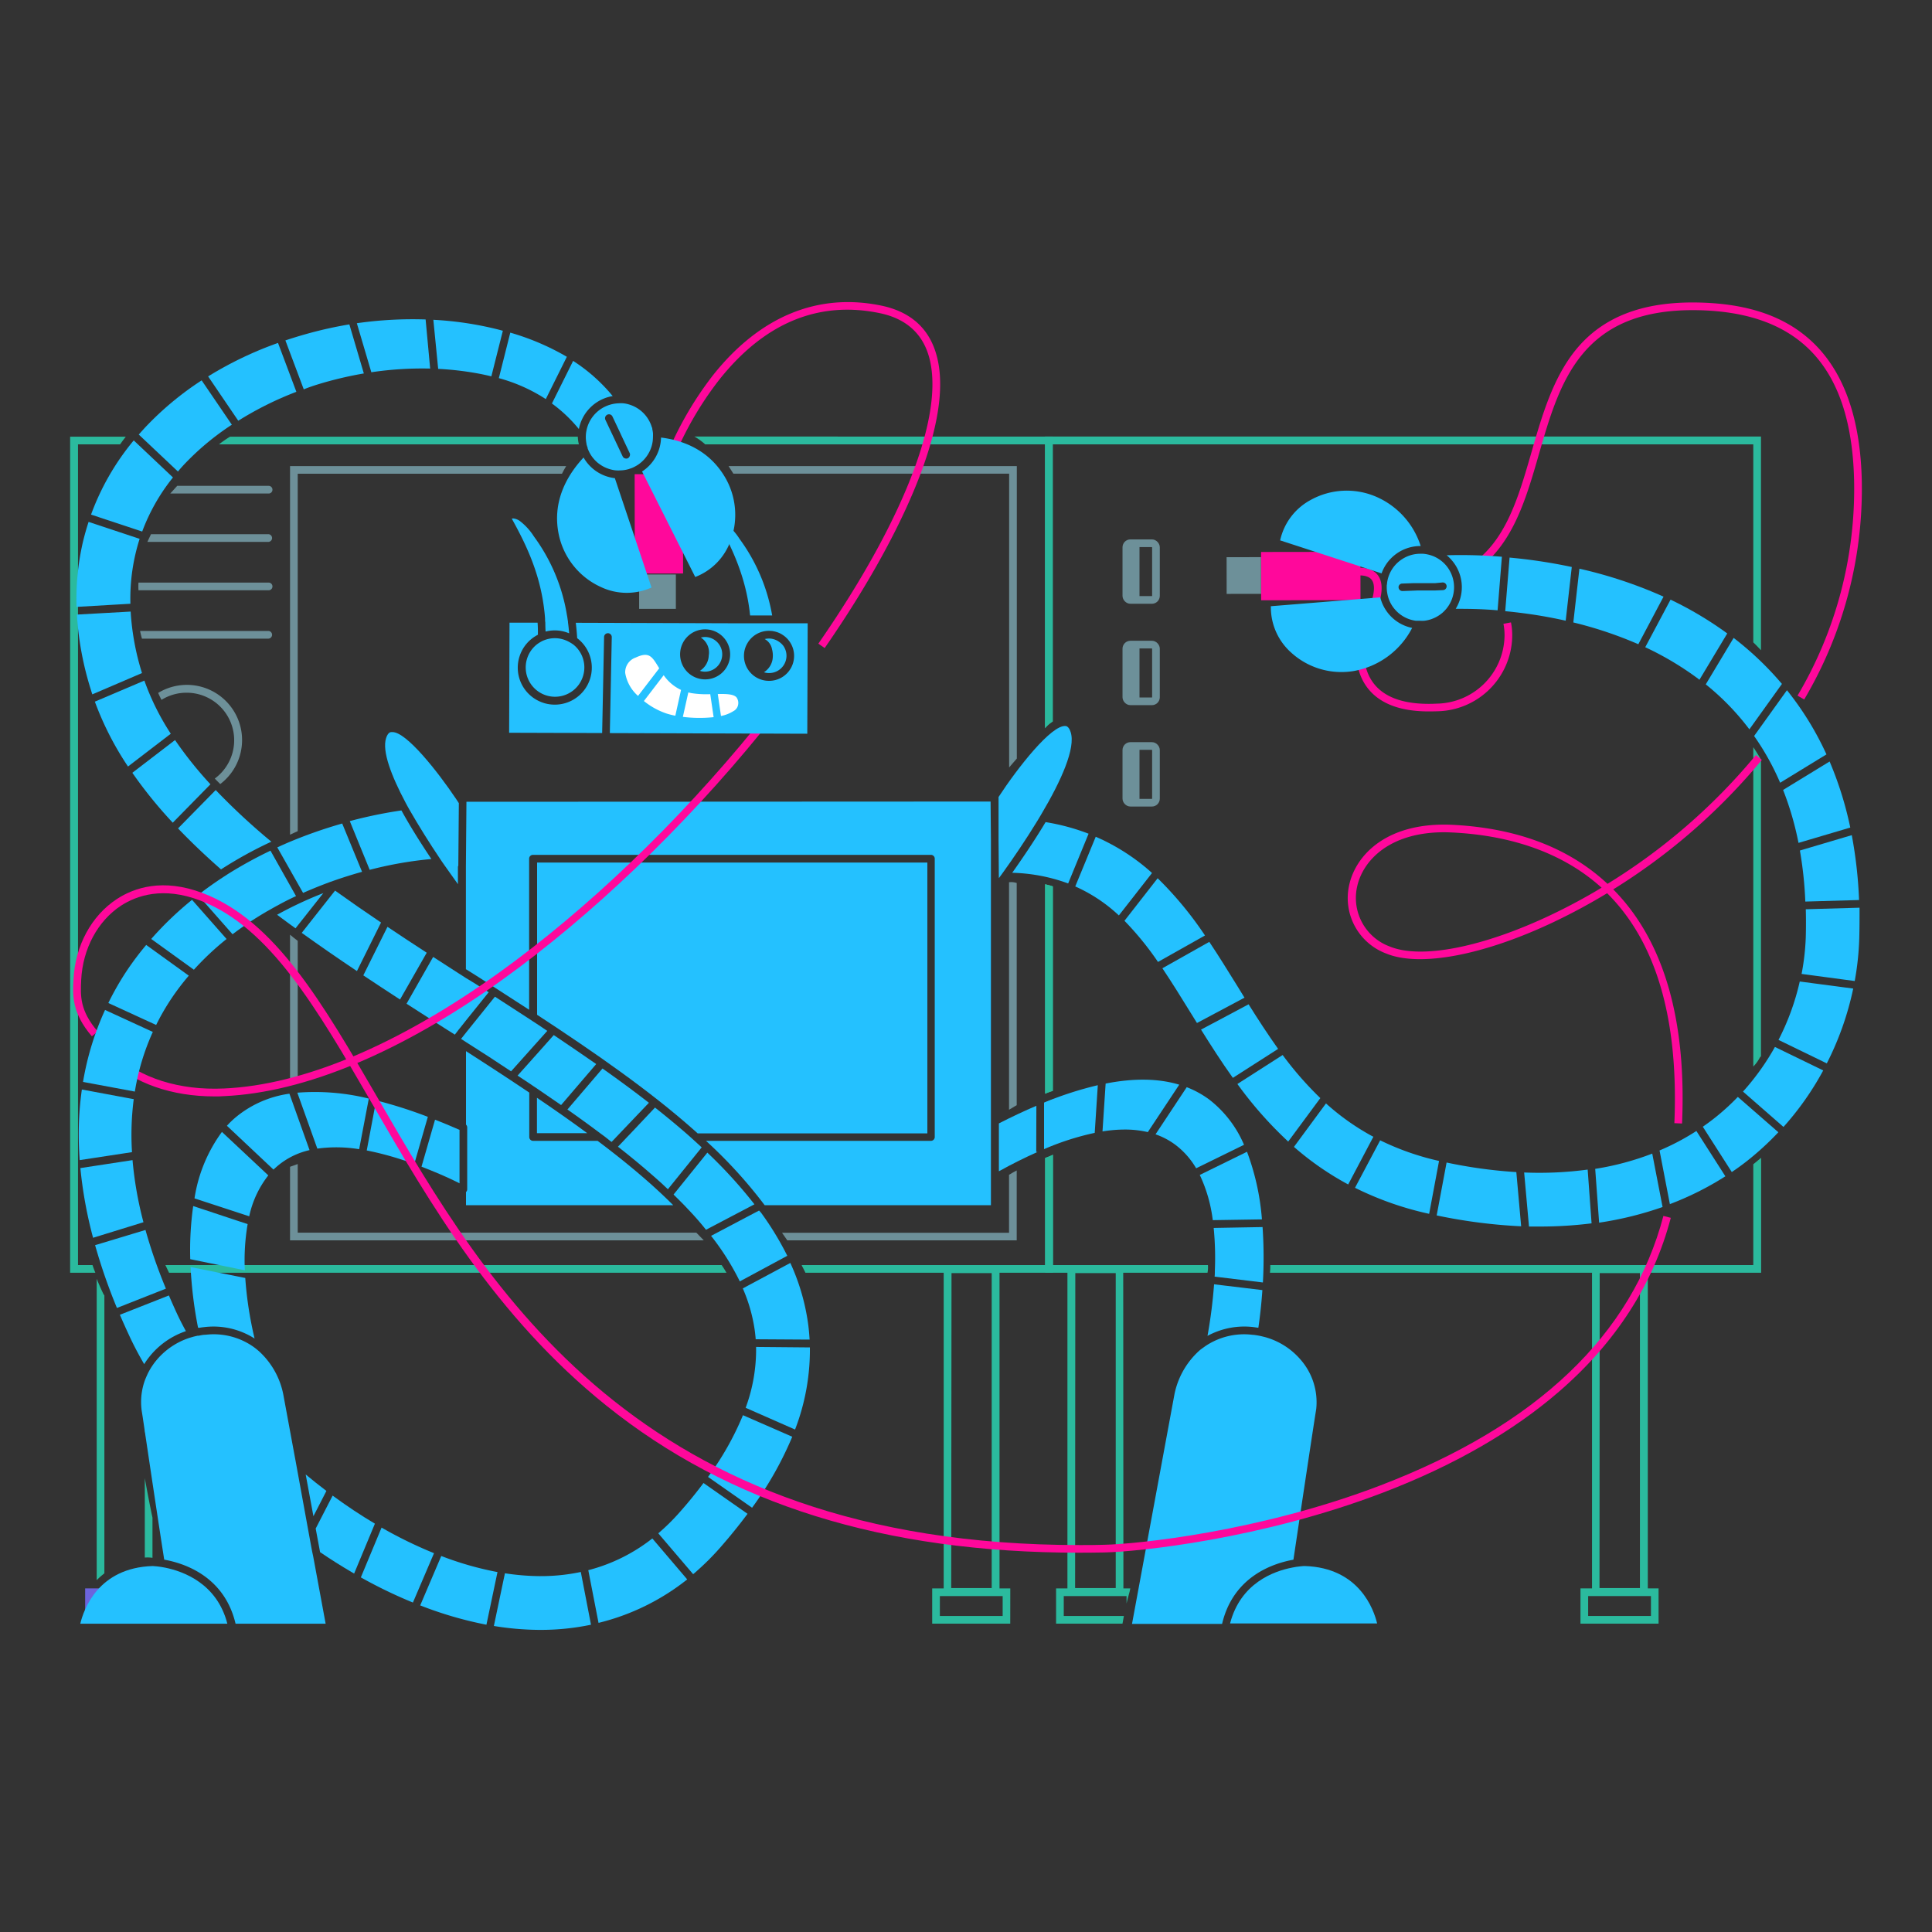 <svg xmlns="http://www.w3.org/2000/svg" viewBox="0 0 400 400"><rect x="0" y="0" width="400" height="400" fill="#333333" stroke="none"/><defs><style>.cls-1{fill:#2bba9e;}.cls-2{fill:#6c64dd;}.cls-3{fill:#6d9099;}.cls-4{fill:none;stroke:#6d9099;stroke-miterlimit:10;stroke-width:1.59px;}.cls-5{fill:#ff089b;}.cls-6{fill:#24c1ff;}.cls-7{fill:#fff;}</style></defs><title>Circuit3aGrowwwKit</title><g id="Layer_1" data-name="Layer 1"><path class="cls-1" d="M216.36,153.56V166.3a20.27,20.27,0,0,1,1.59-2.21V151.78c-.23.28-.47.57-.72.83S216.65,153.24,216.36,153.56Z"/><path class="cls-1" d="M216.36,173.14v8a8.44,8.44,0,0,1,1.11.24l.48.12V171.23a19.23,19.23,0,0,1-1.5,1.83Z"/><path class="cls-1" d="M216.36,183.07v43.37c.53-.21,1.06-.4,1.59-.58V183.52a8.76,8.76,0,0,0-1.11-.32Z"/><path class="cls-1" d="M217.9,237.17h0v-9.56q-.78.34-1.59.66v9.37A8.23,8.23,0,0,1,217.9,237.17Z"/><path class="cls-1" d="M250.09,261.92H218V239.08a14.78,14.78,0,0,1-1.59.66v23.77H250A5.94,5.94,0,0,0,250.09,261.92Z"/><path class="cls-1" d="M363,133c.56.52,1.08,1.09,1.59,1.62V90.38H216.36v60.38a6.18,6.18,0,0,1,1.59-1.39V92H363Z"/><path class="cls-1" d="M363,154.7v66.12a7.69,7.69,0,0,0,1.33-1.81.86.86,0,0,1,.26-.3V157.26C364.12,156.43,363.59,155.57,363,154.7Z"/><path class="cls-1" d="M364.52,239.79,363,241.05v20.87H263c0,.53,0,1.06-.07,1.59H364.62v-23.8Z"/><path class="cls-1" d="M218,164.08V151.77c-.24.29-.47.57-.73.84s-.58.62-.86.94v12.74A19.34,19.34,0,0,1,218,164.08Z"/><path class="cls-1" d="M218,225.86V183.52a9.42,9.42,0,0,0-1.12-.32l-.47-.13v43.37C216.9,226.23,217.43,226,218,225.86Z"/><path class="cls-1" d="M35,263.51H150.41c-.31-.53-.63-1.07-1-1.59H34.24Z"/><path class="cls-1" d="M32.24,261.92H21.06c.22.53.44,1.06.67,1.59H33C32.71,263,32.47,262.46,32.24,261.92Z"/><path class="cls-1" d="M19.15,261.92h-3V92h8.71c.38-.54.77-1.07,1.18-1.59H14.52V263.51h5.22C19.53,263,19.33,262.45,19.15,261.92Z"/><path class="cls-1" d="M216.37,239.74v22.18H166a.49.49,0,0,1,0,.11c.27.48.53,1,.76,1.48H218V239.08A17.14,17.14,0,0,1,216.37,239.74Z"/><path class="cls-1" d="M45.34,92h74.51a7.52,7.52,0,0,1-.22-1.59h-72A21.9,21.9,0,0,0,45.34,92Z"/><path class="cls-1" d="M143.77,90.38A12.76,12.76,0,0,1,146,92h70.37v58.78a6.18,6.18,0,0,1,1.59-1.39v-59Z"/><path class="cls-1" d="M341.16,330.38H329.61V262h11.55Zm-10-1.59h8.37V263.58H331.2Z"/><path class="cls-1" d="M343.39,336.16H327.22v-7.3h16.17Zm-14.58-1.59h13v-4.12h-13Z"/><path class="cls-1" d="M232.59,330.38H221V262h11.55Zm-10-1.59H231V263.58h-8.37Z"/><path class="cls-1" d="M232.69,334.57H220.24v-4.12h13V332l.08-.35c.19-.92.54-1.85.7-2.79H218.65v7.3H232.4C232.49,335.63,232.59,335.1,232.69,334.57Z"/><path class="cls-1" d="M30,289.62v6.71c.67,2.61,1.11,5.33,1.59,8V287.38C31.05,288.13,30.54,288.89,30,289.62Z"/><path class="cls-1" d="M21.61,325.75V268.18a.9.9,0,0,1-.21-.29c-.48-1-.95-2.06-1.38-3.13v62.39A16.25,16.25,0,0,1,21.61,325.75Z"/><path class="cls-1" d="M31.57,322.53v-8.31c-.58-2.71-1.09-5.44-1.59-8.17v16.43A7.06,7.06,0,0,1,31.57,322.53Z"/><path class="cls-2" d="M33.8,336.16H17.63v-7.3H33.8Zm-14.58-1.59h13v-4.12h-13Z"/><path class="cls-1" d="M206.94,330.38H195.38V262h11.56Zm-10-1.59h8.38V263.58H197Z"/><path class="cls-1" d="M209.16,336.16H193v-7.3h16.17Zm-14.57-1.59h13v-4.12h-13Z"/><path class="cls-3" d="M38.62,143.42a9.84,9.84,0,0,1,5.85,17.77c.37.39.75.76,1.13,1.14a11.43,11.43,0,0,0-12.85-18.87q.31.73.69,1.44A9.76,9.76,0,0,1,38.62,143.42Z"/><path class="cls-3" d="M55.62,100.59H36.69l-1.44,1.59H55.62a.79.79,0,0,0,.79-.8A.79.79,0,0,0,55.62,100.59Z"/><path class="cls-3" d="M34.29,100.59H22.06a.79.79,0,0,0-.79.79.79.79,0,0,0,.79.8H32.85Q33.54,101.35,34.29,100.59Z"/><path class="cls-3" d="M55.62,110.6H31.26c-.25.53-.5,1.06-.74,1.59h25.1a.8.8,0,0,0,0-1.59Z"/><path class="cls-3" d="M26.83,120.62H22.06a.79.79,0,0,0-.79.79.79.79,0,0,0,.79.8h4.78A10.57,10.57,0,0,1,26.83,120.62Z"/><path class="cls-3" d="M55.62,120.62H28.67a14.09,14.09,0,0,0,0,1.59H55.62a.79.79,0,0,0,.79-.8A.79.79,0,0,0,55.62,120.62Z"/><path class="cls-3" d="M55.62,130.63H29q.16.8.39,1.59H55.62a.8.8,0,0,0,0-1.59Z"/><path class="cls-3" d="M27.17,130.63H22.06a.8.8,0,0,0,0,1.59h5.46C27.38,131.69,27.26,131.16,27.17,130.63Z"/><path class="cls-3" d="M208.91,243.23v12h-47L163,256.8H210.5V242.33Q209.69,242.75,208.91,243.23Z"/><path class="cls-3" d="M117.22,96.5H60.05v76.31l1.59-.73v-74h54.71C116.62,97.54,116.91,97,117.22,96.5Z"/><path class="cls-3" d="M150.84,96.5c.37.53.68,1.1,1,1.57v0h57.09v60.82c.53-.61,1.07-1.22,1.59-1.84V96.5Z"/><path class="cls-3" d="M208.91,182.66v47.1l1.17-.7.42-.24v-46A3.47,3.47,0,0,0,208.91,182.66Z"/><path class="cls-3" d="M144.17,255.21H61.64V241q-.8.3-1.59.57V256.8h85.66C145.19,256.27,144.68,255.75,144.17,255.21Z"/><path class="cls-3" d="M61.64,224.22V194.79c-.54-.41-1.08-.83-1.59-1.27v31Z"/><rect class="cls-4" x="233.2" y="154.45" width="6.13" height="11.74" rx="0.84" ry="0.84"/><rect class="cls-3" x="233.36" y="154.55" width="2.56" height="11.37"/><rect class="cls-4" x="233.2" y="112.47" width="6.13" height="11.74" rx="0.84" ry="0.84"/><rect class="cls-3" x="233.36" y="112.57" width="2.56" height="11.37"/><rect class="cls-4" x="233.2" y="133.46" width="6.13" height="11.74" rx="0.84" ry="0.84"/><rect class="cls-3" x="233.36" y="133.56" width="2.56" height="11.37"/><path class="cls-5" d="M170.74,134.17l-1.31-.91C188,106.5,196.36,83.75,191.85,72.42c-1.6-4-4.84-6.56-9.63-7.57-12.74-2.67-24,2-33.37,13.85a69.46,69.46,0,0,0-10.4,18.85l-1.51-.5A71.35,71.35,0,0,1,147.6,77.71c9.67-12.2,21.75-17.19,34.94-14.42,5.35,1.13,9,4,10.79,8.54,2.44,6.14,1.5,15-2.81,26.45C186.52,108.85,179.69,121.26,170.74,134.17Z"/><path class="cls-5" d="M348.25,232.61l-1.59-.07c1-23.9-4.92-38.67-13.92-47.61-3.5,2.12-7.09,4.06-10.74,5.81-14.63,7-28,9.56-35,6.68a12.26,12.26,0,0,1-7.64-14.29c1.38-6.12,7.79-13,21.34-12.36,13.35.66,24.14,4.77,32.12,12.22a124.44,124.44,0,0,0,30.72-26.66l1.23,1A126.1,126.1,0,0,1,334,184.14c.21.2.41.41.61.62C344.6,195.29,349.18,211.39,348.25,232.61ZM299,172.31c-11.4,0-16.82,5.91-18,11.17a10.71,10.71,0,0,0,6.7,12.47c6.53,2.71,19.43.16,33.67-6.65,3.47-1.66,6.89-3.5,10.22-5.51-8.84-8-20.3-10.91-30.88-11.43C300.08,172.33,299.51,172.31,299,172.31Z"/><path class="cls-5" d="M373.54,144.82l-1.38-.8a84,84,0,0,0,11.72-44.09c-.4-23.67-11-35.35-32.51-35.71-24.06-.4-28.47,14.94-32.74,29.77-2.73,9.5-5.56,19.31-13.59,24.49l-.86-1.34c7.53-4.85,10.15-14,12.92-23.59,2.18-7.58,4.44-15.41,9.29-21.29,5.52-6.66,13.7-9.82,25-9.63,9.44.16,16.71,2.36,22.21,6.75,7.63,6.08,11.63,16.35,11.87,30.52A85.66,85.66,0,0,1,373.54,144.82Z"/><rect class="cls-5" x="266.37" y="108.97" width="10" height="20.57" transform="translate(390.26 -152.27) rotate(89.92)"/><rect class="cls-3" x="253.71" y="115.59" width="7.6" height="7.12" transform="translate(376.31 -138.52) rotate(89.92)"/><rect class="cls-3" x="132.5" y="118.76" width="7.6" height="7.12" transform="matrix(1, 0, 0, 1, -0.17, 0.18)"/><rect class="cls-5" x="131.41" y="98.18" width="10" height="20.57" transform="translate(-0.15 0.18) rotate(-0.08)"/><path class="cls-5" d="M295.79,147.29c-6.1,0-10.42-1.73-12.87-5.15-3.21-4.5-2-10.36-1.31-12.06.1-.25.27-.62.49-1.07,1-2.08,3.33-6.95,1.92-8.93-.57-.8-1.82-1.1-3.71-.88l-.18-1.58c2.51-.29,4.26.23,5.19,1.54,1.95,2.74-.48,7.81-1.78,10.53l-.46,1c-.48,1.21-1.71,6.56,1.14,10.55,2.34,3.27,6.8,4.77,13.27,4.44a14.27,14.27,0,0,0,14-13.7,11.81,11.81,0,0,0-.22-2.82l1.56-.3a13.48,13.48,0,0,1,.25,3.21,15.81,15.81,0,0,1-15.47,15.19C297,147.28,296.37,147.29,295.79,147.29Z"/><path class="cls-6" d="M96.48,246.8v2.73h42.91c-1.56-1.56-3.25-3.15-5.06-4.75-3.29-2.9-6.84-5.76-10.6-8.58H110.37a.79.79,0,0,1-.79-.8v-9.19c-4.24-2.85-8.62-5.7-13.1-8.58v15.21a.81.81,0,0,1,.25.57v12.83A.79.79,0,0,1,96.48,246.8Z"/><path class="cls-6" d="M96.57,166a.36.36,0,0,1,0,.11l-.11,13.3v21.25L99,202.25c3.5,2.25,7,4.52,10.55,6.81V177.78a.79.79,0,0,1,.79-.79h82.39a.79.79,0,0,1,.8.79V235.4a.8.8,0,0,1-.8.8H146.17a97.66,97.66,0,0,1,12.15,13.33h46.84V173.85l-.07-7.9Z"/><path class="cls-6" d="M192,178.58h-80.8V210.1c11.77,7.71,23.24,15.65,32.63,24l.62.56H192Z"/><path class="cls-6" d="M111.17,234.61h10.41c-3.33-2.46-6.81-4.89-10.41-7.33Z"/><path class="cls-6" d="M74.36,237.93l2-10.48a46.45,46.45,0,0,0-14.8-1.22l4.14,11.58A29,29,0,0,1,74.36,237.93Z"/><path class="cls-6" d="M88.58,231.23a94.59,94.59,0,0,0-10.7-3.41l-1.95,10.37A63.24,63.24,0,0,1,85.77,241Z"/><path class="cls-6" d="M57.53,241.34a15.6,15.6,0,0,1,6.56-3.22l-4.17-11.68a22.11,22.11,0,0,0-10.82,4.64,18.45,18.45,0,0,0-2.12,2l9.64,9.07C56.91,241.88,57.21,241.61,57.53,241.34Z"/><path class="cls-6" d="M41.18,274.92c.35-.06.7-.12,1.06-.15a15.84,15.84,0,0,1,10.47,2.36,77.23,77.23,0,0,1-1.93-12.54l-11.32-2.26A86.18,86.18,0,0,0,41,274.86Z"/><path class="cls-6" d="M40.27,248.11l11.33,3.71a20.61,20.61,0,0,1,3.95-8.47l-9.6-9A31.2,31.2,0,0,0,40.27,248.11Z"/><path class="cls-6" d="M50.69,263a44.45,44.45,0,0,1,.58-9.56L40,249.7a65,65,0,0,0-.61,11Z"/><path class="cls-6" d="M95.14,245V233.92l-.25-.1q-2.46-1.08-4.82-2l-2.8,9.73c2.42.94,5,2,7.62,3.31Z"/><path class="cls-6" d="M35.81,98.85l-8.12-7.67a51.77,51.77,0,0,0-8.84,15.36l10.59,3.51A40.33,40.33,0,0,1,35.81,98.85Z"/><path class="cls-6" d="M38.07,96.22A54.81,54.81,0,0,1,48,87.93l-6.25-9.18a63.84,63.84,0,0,0-11.82,9.88c-.41.45-.81.89-1.2,1.34l8.11,7.65C37.23,97.15,37.64,96.68,38.07,96.22Z"/><path class="cls-6" d="M67.58,308.68q-2.17-1.64-4.29-3.41l1.6,8.65Z"/><path class="cls-6" d="M99.25,77.38c.79.15,1.62.33,2.48.54l2.38-9.44c-.75-.21-1.52-.4-2.3-.58a70,70,0,0,0-12.09-1.69l1,10.16A62.88,62.88,0,0,1,99.25,77.38Z"/><path class="cls-6" d="M119.85,88.83a8.57,8.57,0,0,1,6-6.6,9.69,9.69,0,0,1,1-.23,35.23,35.23,0,0,0-8.19-7.28l-4.39,8.82A30.1,30.1,0,0,1,119.85,88.83Z"/><path class="cls-6" d="M113,82.63l4.36-8.76a51.52,51.52,0,0,0-11.71-5l-2.37,9.42A34.23,34.23,0,0,1,113,82.63Z"/><path class="cls-6" d="M146.59,305.78l9.12,6.38a72,72,0,0,0,8.32-14.7L153.82,293A60.2,60.2,0,0,1,146.59,305.78Z"/><path class="cls-6" d="M61.36,81.12,57.56,71a75.47,75.47,0,0,0-14.47,6.93l6.24,9.18A69.08,69.08,0,0,1,61.36,81.12Z"/><path class="cls-6" d="M156.46,277.28l11.16.07c-.07-1.19-.18-2.38-.35-3.56a44.8,44.8,0,0,0-3.64-12.31l-9.84,5.27a33.54,33.54,0,0,1,2.46,8.59C156.34,276,156.41,276.63,156.46,277.28Z"/><path class="cls-6" d="M140.8,313a44.06,44.06,0,0,1-4.51,4.46l7.22,8.46a54.09,54.09,0,0,0,5.66-5.58q3.06-3.5,5.6-6.92l-9.12-6.38Q143.45,310,140.8,313Z"/><path class="cls-6" d="M156.54,278.87a34.73,34.73,0,0,1-2.16,12.6l10.23,4.5a45.94,45.94,0,0,0,3.07-17Z"/><path class="cls-6" d="M89.06,76.31l-.94-10.17a81.41,81.41,0,0,0-14.24.78l3,10.15A71.47,71.47,0,0,1,89.06,76.31Z"/><path class="cls-6" d="M121.8,325.09,123.92,336A47.69,47.69,0,0,0,142.28,327l-7.22-8.48A36,36,0,0,1,121.8,325.09Z"/><path class="cls-6" d="M65.85,79.57a76.31,76.31,0,0,1,9.48-2.25l-3-10.16a83.54,83.54,0,0,0-8.95,2q-2.18.61-4.29,1.32l3.8,10.13C63.85,80.22,64.84,79.88,65.85,79.57Z"/><path class="cls-6" d="M111.91,326.32h-.27a49.86,49.86,0,0,1-7.1-.59l-2.29,10.91a60.23,60.23,0,0,0,9.33.81h.33a50.54,50.54,0,0,0,10.45-1.07l-2.11-10.92A39.78,39.78,0,0,1,111.91,326.32Z"/><path class="cls-6" d="M68.87,309.65l-3.51,6.82.91,4.89q3.23,2.19,6.5,4.11l.55.32,4.3-10.33Q73.19,312.83,68.87,309.65Z"/><path class="cls-6" d="M79,316.27l-4.29,10.31a97.42,97.42,0,0,0,10.78,5.21l4.37-10.22A88.87,88.87,0,0,1,79,316.27Z"/><path class="cls-6" d="M91.36,322.15,87,332.38a78.42,78.42,0,0,0,13.71,4l2.29-10.9A66.32,66.32,0,0,1,91.36,322.15Z"/><path class="cls-6" d="M88.35,197.25c-2.73-1.78-5.45-3.56-8.13-5.36l-5,10.05q3.78,2.52,7.6,5Z"/><path class="cls-6" d="M27.4,160a91.88,91.88,0,0,0,8.37,10.33l7.8-7.95a80.35,80.35,0,0,1-7.33-9.16Z"/><path class="cls-6" d="M78.89,191q-4.86-3.27-9.52-6.61l-6.9,8.75q5.58,4,11.43,7.91Z"/><path class="cls-6" d="M44.66,163.57l-7.8,7.94c2.77,2.9,5.75,5.72,8.9,8.49a85.4,85.4,0,0,1,10.42-5.74A134.07,134.07,0,0,1,44.66,163.57Z"/><path class="cls-6" d="M19.64,145.27A63.55,63.55,0,0,0,26.5,158.7l8.86-6.79a51.79,51.79,0,0,1-5.47-11Z"/><path class="cls-6" d="M19.12,143.76l10.28-4.41a53.15,53.15,0,0,1-2.35-12.73l-11.13.62a64.42,64.42,0,0,0,2.88,15.52C18.9,143.1,19,143.43,19.12,143.76Z"/><path class="cls-6" d="M28.91,111.56l-10.57-3.51c-.45,1.39-.85,2.79-1.19,4.23a52.52,52.52,0,0,0-1.3,13.37L27,125A40.61,40.61,0,0,1,28.91,111.56Z"/><path class="cls-6" d="M61.18,192.2l5.76-7.29a79.5,79.5,0,0,0-9.57,4.48Q59.25,190.8,61.18,192.2Z"/><path class="cls-6" d="M96.48,202.5l-.79-.51-.8-.51-5.21-3.36-5.51,9.69,8,5.14,2,1.26.77-1,.8-1,.79-1,4.65-5.78-3-1.9Z"/><path class="cls-6" d="M146.45,238.64l-7,8.68c.76.74,1.5,1.48,2.22,2.21l.75.8c.26.26.5.53.75.79q1.62,1.75,3,3.49l6.64-3.49,1.51-.79,1.51-.8.37-.19A97.94,97.94,0,0,0,146.45,238.64Z"/><path class="cls-6" d="M157.16,250.63l-.94.49-9,4.75a52.57,52.57,0,0,1,5.95,9.43L163,260a62.29,62.29,0,0,0-5.43-8.92Z"/><path class="cls-6" d="M111.17,218.21l-.8.89-.79.89-2.42,2.7,2.42,1.6.79.54.8.53c1.69,1.14,3.36,2.29,5,3.43l7.27-8.49c-2.88-2-5.82-4-8.79-6Z"/><path class="cls-6" d="M142.92,235.4l-.17-.15-.73-.64c-2.05-1.79-4.19-3.55-6.41-5.3l-5,5.3-.76.79-.75.8-1.16,1.21q3.92,3.06,7.46,6.18c1,.88,2,1.76,2.88,2.63l7-8.67c-.48-.45-1-.9-1.48-1.35Z"/><path class="cls-6" d="M110.37,211.48l-.79-.52c-2.37-1.55-4.74-3.08-7.11-4.61l-6,7.46-.79,1-.23.28.23.14.79.52q4.76,3,9.34,6.06l3.76-4.2.79-.89.8-.89,2.15-2.4L111.17,212Z"/><path class="cls-6" d="M125.31,235.4l1,.8a3.55,3.55,0,0,1,.31.23l.22-.23.76-.8.75-.79,6-6.29c-3.08-2.39-6.3-4.76-9.61-7.1l-7.26,8.49c2.31,1.62,4.57,3.26,6.76,4.9Z"/><path class="cls-6" d="M124.46,121.56a12.5,12.5,0,0,0,10.43.08L127.3,99a8.58,8.58,0,0,1-6.48-4.28c-3.29,3.53-6.79,9.23-5,16.53A15.42,15.42,0,0,0,124.46,121.56Z"/><path class="cls-6" d="M244.15,224.57q-6.47-1.95-15.24-.23l-.65,9.91a29,29,0,0,1,4.61-.39,20.68,20.68,0,0,1,4.77.53Z"/><path class="cls-6" d="M214.57,228.94q-3.73,1.59-7.76,3.65l0,9.91c2.79-1.55,5.46-2.87,8-4h-.27Z"/><path class="cls-6" d="M216.16,237.92a55.61,55.61,0,0,1,10.49-3.37l.64-9.87a72.78,72.78,0,0,0-11.13,3.6Z"/><path class="cls-6" d="M261.27,252.46a50.86,50.86,0,0,0-3.09-14l-9.78,4.8a30.38,30.38,0,0,1,2.69,9.36Z"/><path class="cls-6" d="M261.4,254.05l-10.12.18a63.66,63.66,0,0,1,.24,8.89c0,.4,0,.8-.05,1.19l10,1.21A91.83,91.83,0,0,0,261.4,254.05Z"/><path class="cls-6" d="M250.36,227.65a19.89,19.89,0,0,0-4.66-2.56l-6.46,9.76a15.09,15.09,0,0,1,4.23,2.26,16.56,16.56,0,0,1,4.18,4.77l9.91-4.86A23.42,23.42,0,0,0,250.36,227.65Z"/><path class="cls-6" d="M259.53,274.76l1,.14c.24-1.64.6-4.39.83-7.8l-10-1.2A101.67,101.67,0,0,1,250,276.58,16,16,0,0,1,259.53,274.76Z"/><path class="cls-6" d="M132.94,97.63l11,21.83a12.53,12.53,0,0,0,7.3-7.45,15.4,15.4,0,0,0-1.26-13.42c-3.36-5.52-8.64-7.44-13.12-8a8.61,8.61,0,0,1-3.88,7Z"/><path class="cls-6" d="M121.29,90.75a8,8,0,0,0,.13,1.08c0,.2.09.39.14.58s.06.19.1.29,0,.08,0,.13c.09.23.18.45.29.67a6.46,6.46,0,0,0,.89,1.39,7.35,7.35,0,0,0,.92.93c.24.19.5.37.76.54a7,7,0,0,0,2.17.89,5.2,5.2,0,0,0,.88.14,6,6,0,0,0,.85,0,6.64,6.64,0,0,0,1.75-.27l.61-.21a5.93,5.93,0,0,0,.72-.34,5.84,5.84,0,0,0,.68-.41,7,7,0,0,0,2.15-2.39,6.81,6.81,0,0,0,.86-3.31,7.67,7.67,0,0,0,0-.82,7.45,7.45,0,0,0-.14-.8c0-.12,0-.25-.09-.37a7,7,0,0,0-4.8-4.75,5.79,5.79,0,0,0-1.1-.22,7,7,0,0,0-1,0,6.86,6.86,0,0,0-1.72.28A7,7,0,0,0,121.29,90.75Zm5.52-4.5,1.5,3.17.34.74,1.07,2.27.34.72.33.7s0,0,0,0a.75.75,0,0,1,0,.53.77.77,0,0,1-.42.5.64.64,0,0,1-.18.06l-.16,0a.8.8,0,0,1-.72-.46v0l-.34-.72-.34-.72-2.89-6.12a.81.81,0,0,1,.39-1.06A.79.79,0,0,1,126.81,86.25Z"/><path class="cls-6" d="M26.32,200.88a58.72,58.72,0,0,0-3.89,6.78l9.9,4.55a47.87,47.87,0,0,1,3.17-5.49A50.49,50.49,0,0,1,39.09,202l-8.82-6.36A61.83,61.83,0,0,0,26.32,200.88Z"/><path class="cls-6" d="M29.85,282.43a16.35,16.35,0,0,1,8.64-6.83c-.66-1.2-1.27-2.39-1.82-3.57s-1.16-2.56-1.7-3.82l-10.15,4c.6,1.4,1.23,2.8,1.89,4.22C27.63,278.43,28.68,280.43,29.85,282.43Z"/><path class="cls-6" d="M59.28,174.6l-.11.05-.82.36-.81.37-.13.06,5.34,9.43c.55-.25,1.09-.48,1.62-.7q1.5-.63,3-1.2l.9-.34.91-.32q2.87-1,5.78-1.81l-4.11-10A97,97,0,0,0,59.28,174.6Z"/><path class="cls-6" d="M76.54,180.09a79.38,79.38,0,0,1,12.77-2.24c-2-3-4.26-6.52-6.2-10.06A94.6,94.6,0,0,0,72.42,170Z"/><path class="cls-6" d="M19.69,257.8a116.73,116.73,0,0,0,4.52,13l10.14-4a106.26,106.26,0,0,1-4.23-12.15Z"/><path class="cls-6" d="M29.7,253.05a76.29,76.29,0,0,1-2.26-12.86l-10.8,1.65a88.92,88.92,0,0,0,2.63,14.43Z"/><path class="cls-6" d="M27.69,227.57l-10.74-2a65.61,65.61,0,0,0-.63,7.62q-.08,3.45.18,7l10.83-1.65A57.42,57.42,0,0,1,27.69,227.57Z"/><path class="cls-6" d="M46.91,194.41l-7.15-8.11a69.15,69.15,0,0,0-8.45,8.1l8.83,6.37A57.55,57.55,0,0,1,46.91,194.41Z"/><path class="cls-6" d="M47,181.08l-.69.45-.7.46q-2.38,1.59-4.62,3.32l7.16,8.12a68.48,68.48,0,0,1,6.3-4.26l.74-.44.75-.42c1.84-1.05,3.63-2,5.35-2.78L56,176.12A88.55,88.55,0,0,0,47,181.08Z"/><path class="cls-6" d="M94.89,179.21,95,166.28l-.06-.09,0,0,0,0-.5-.76c-3.92-5.84-10.3-13.86-13.18-13.86H81c-.17,0-.69.09-1.06,1.23-.88,2.72,1.09,7.84,4,13.32l.4.75.42.75c2,3.49,4.21,7,6.33,10.16l.52.77.54.77c1,1.38,1.86,2.64,2.66,3.74l0-3.64Z"/><path class="cls-6" d="M288.51,115.12a8.52,8.52,0,0,1,5.63-2.07,16.6,16.6,0,0,0-9.37-10.27,15.41,15.41,0,0,0-13.46.76,12.54,12.54,0,0,0-6.27,8.34l21,6.83A8.47,8.47,0,0,1,288.51,115.12Z"/><path class="cls-6" d="M267.29,135.08a15.43,15.43,0,0,0,12.91,3.86A16.92,16.92,0,0,0,292.37,130a8.49,8.49,0,0,1-4.78-2.8,8.6,8.6,0,0,1-1.82-3.52l-22.65,1.83A12.55,12.55,0,0,0,267.29,135.08Z"/><path class="cls-6" d="M246.65,209.91l1.17,1.89,9.84-5.24-1.53-2.49c-1.87-3-3.76-6.09-5.76-9.07l-9.71,5.47C242.65,203.43,244.61,206.6,246.65,209.91Z"/><path class="cls-6" d="M362.19,151l6.74-9.4a64.9,64.9,0,0,0-10-9.53l-5.77,9.62A52.18,52.18,0,0,1,362.19,151Z"/><path class="cls-6" d="M344.42,123.53A92.25,92.25,0,0,0,327,117.74l-1.26,11.13a82.5,82.5,0,0,1,13.46,4.51Z"/><path class="cls-6" d="M351.55,140.5l.3.24,5.76-9.59a73.83,73.83,0,0,0-11.74-7L340.63,134A63.32,63.32,0,0,1,351.55,140.5Z"/><path class="cls-6" d="M239.75,199.16l9.73-5.48a74.39,74.39,0,0,0-9.8-11.85l-6.87,8.81A62.68,62.68,0,0,1,239.75,199.16Z"/><path class="cls-6" d="M372.36,174.51l10.72-3.17a72.77,72.77,0,0,0-4.28-13.68l-9.63,5.89A63.11,63.11,0,0,1,372.36,174.51Z"/><path class="cls-6" d="M368.56,162.06l9.59-5.87-.18-.39a62.87,62.87,0,0,0-8-12.9l-6.8,9.48A53.26,53.26,0,0,1,368.56,162.06Z"/><path class="cls-6" d="M266.71,236.35l6.65-9a70.49,70.49,0,0,1-7.8-8.92l-9.37,6A80.82,80.82,0,0,0,266.71,236.35Z"/><path class="cls-6" d="M330.27,242l.81,11.14a71.34,71.34,0,0,0,13.14-3.24l-2.14-11.06A57.72,57.72,0,0,1,330.27,242Z"/><path class="cls-6" d="M315.56,242.75l1,11.19c.83,0,1.64,0,2.45,0a84.52,84.52,0,0,0,10.51-.66l-.81-11.13A75.19,75.19,0,0,1,315.56,242.75Z"/><path class="cls-6" d="M285.75,236.09l-5.21,9.83a65.88,65.88,0,0,0,15.35,5.39l2.05-10.95A54.68,54.68,0,0,1,285.75,236.09Z"/><path class="cls-6" d="M373.77,186.66l11.13-.32a92.07,92.07,0,0,0-1.51-13.43l-10.74,3.18A80,80,0,0,1,373.77,186.66Z"/><path class="cls-6" d="M299.5,240.69l-2.05,10.95a110.45,110.45,0,0,0,17.49,2.25l-1-11.22A99.33,99.33,0,0,1,299.5,240.69Z"/><path class="cls-6" d="M255.25,223.16l9.37-6c-2.13-3-4.14-6.07-6.11-9.23l-9.85,5.24C250.73,216.48,252.89,219.86,255.25,223.16Z"/><path class="cls-6" d="M385,187.93l-11.13.32c.05,1.86.05,3.76,0,5.7a49.47,49.47,0,0,1-.87,7.69L384,203.11a58.89,58.89,0,0,0,.94-8.81C385,192.14,385,190,385,187.93Z"/><path class="cls-6" d="M368.22,215.3l10,4.86a62.21,62.21,0,0,0,5.47-15.49l-11.07-1.46A50.74,50.74,0,0,1,368.22,215.3Z"/><path class="cls-6" d="M360.87,226l8.38,7.32a60.76,60.76,0,0,0,8.23-11.7l-10-4.86A50.6,50.6,0,0,1,360.87,226Z"/><path class="cls-6" d="M354.78,231.64c-.73.57-1.48,1.11-2.23,1.64l6,9.38c1.12-.75,2.15-1.51,3.09-2.24a59.87,59.87,0,0,0,6.55-6l-8.39-7.32A47.76,47.76,0,0,1,354.78,231.64Z"/><path class="cls-6" d="M284.34,235.36a49.65,49.65,0,0,1-9.81-6.91l-6.63,9a60.55,60.55,0,0,0,11.23,7.78Z"/><path class="cls-6" d="M231.65,189.53l6.86-8.78-.56-.51a42.87,42.87,0,0,0-11.09-7l-4.24,10.29A32.47,32.47,0,0,1,231.65,189.53Z"/><path class="cls-6" d="M300.58,116a8.5,8.5,0,0,1,2.05,6.22,8.62,8.62,0,0,1-1.24,3.83c2.15,0,5.13,0,8.67.31l.89-11.09a104.3,104.3,0,0,0-11.43-.31A8,8,0,0,1,300.58,116Z"/><path class="cls-6" d="M209.57,180.7a36,36,0,0,1,11.58,2.21l4.23-10.3a44.14,44.14,0,0,0-8.9-2.4C214.06,174.24,211.48,178,209.57,180.7Z"/><path class="cls-6" d="M324.16,128.51l1.26-11.12c-3.46-.74-6.72-1.25-9.65-1.61-1.1-.13-2.17-.24-3.23-.34l-.9,11.1q1.35.12,2.79.3A96.17,96.17,0,0,1,324.16,128.51Z"/><path class="cls-6" d="M293.92,114.65a6.91,6.91,0,0,0-2.7.61,7.13,7.13,0,0,0-1.68,1.07,6.84,6.84,0,0,0-2,2.88,6.1,6.1,0,0,0-.23.76,6.86,6.86,0,0,0-.14.79c0,.11,0,.22-.05.33a8.61,8.61,0,0,0,0,.88,5.16,5.16,0,0,0,.09.79,6.33,6.33,0,0,0,.17.78,6.75,6.75,0,0,0,1.41,2.62,6.89,6.89,0,0,0,4.34,2.36l.42,0H294a5.26,5.26,0,0,0,.89,0,6.73,6.73,0,0,0,1.26-.27l.27-.09a8,8,0,0,0,.75-.32,7,7,0,0,0,1.36-.88l.09-.07a7.88,7.88,0,0,0,.76-.77,7,7,0,0,0,0-9.07,7,7,0,0,0-2.7-1.93l-.28-.1a6.74,6.74,0,0,0-.88-.24,6.44,6.44,0,0,0-.88-.13h0l-.54,0Zm4.76,5.94a.81.81,0,0,1,.83.77.79.79,0,0,1-.77.82l-1.63.07h-.29l-.51,0H296l-.86,0-.54,0h-.29l-.83,0-1.18.05-1.88.07h-.07a.8.8,0,0,1-.79-.73v0a.68.68,0,0,1,0-.2.8.8,0,0,1,.67-.62h.07l2.21-.08.43,0,.82,0,.83,0,.89,0,.81,0,.79,0Z"/><path class="cls-6" d="M206.81,181.81l.25-.34.58-.8c2.12-2.94,4.72-6.76,7.13-10.71l.45-.75.44-.74c4-6.75,7.11-13.61,6-16.92-.37-1.14-.88-1.21-1-1.23-2.92-.38-10,8.68-13.92,14.69l0,.08,0,2.86v.8l0,5.1.06,7.62Z"/><path class="cls-6" d="M64.62,321.19l-.21-1.11-3-16.45-.23-1.27-.24-1.27-2.3-12.45a16.36,16.36,0,0,0-4.89-8.76,13.66,13.66,0,0,0-1.59-1.25,14.31,14.31,0,0,0-8.89-2.35l-.82.07c-.44,0-.87.11-1.3.19l-.23,0-.81.19-.79.23a14.89,14.89,0,0,0-6.8,4.51,14,14,0,0,0-1.7,2.48c-.15.27-.28.55-.41.84s-.26.6-.38.9a13.24,13.24,0,0,0-.74,6h0c0,.17.13.86.29,1.94C31.6,307.25,33,316.54,34,322.91c4.12.73,12.45,3.42,14.77,13.26l18.65,0-2.57-13.9Z"/><path class="cls-6" d="M267.79,322.92c1.73-11.56,4-26.72,4.72-31.2a13.39,13.39,0,0,0-3.22-10.2,14.93,14.93,0,0,0-7.46-4.71l-.78-.19c-.51-.11-1-.19-1.55-.26h-.14a14.37,14.37,0,0,0-9.79,2.33q-.49.35-1,.72a12.9,12.9,0,0,0-1,.93,16.6,16.6,0,0,0-4.41,8.32l-8.79,47.55,18.65,0C255.34,326.33,263.67,323.65,267.79,322.92Z"/><path class="cls-6" d="M34.22,324.57l-.83-.15-.82-.11c-.53-.06-.87-.07-.95-.08-11.3.35-14.29,9-15,11.94l17.66,0h1.61l11.18,0C44.94,327.87,38,325.34,34.22,324.57Z"/><path class="cls-6" d="M270.14,324.23c-.1,0-.44,0-.95.07l-.82.1-.82.15c-3.83.73-10.71,3.21-12.88,11.57l11.2,0h1.59l17.66,0C284.44,333.28,281.45,324.58,270.14,324.23Z"/><path class="cls-6" d="M343.59,238.19l2.14,11.11a62.69,62.69,0,0,0,11.49-5.76l-6-9.38A49.52,49.52,0,0,1,343.59,238.19Z"/><path class="cls-5" d="M223.47,321.47c-40.4,0-72.49-10-98-30.51C102.6,272.57,89,249.11,77,228.42c-11.37-19.61-21.19-36.55-35.61-42-7.65-2.91-13.09-1-16.31,1.07-4.84,3.17-7.94,8.91-8.27,15.38-.16,3.26-.32,6.34,3.42,10.69l-1.21,1c-4.15-4.84-4-8.54-3.8-11.81.36-7,3.72-13.19,9-16.63,3.52-2.3,9.46-4.37,17.74-1.22,15,5.69,24.9,22.86,36.42,42.73,22.62,39,53.47,92.26,145.21,92.26,1.65,0,3.31,0,5-.06,6.88-.14,32.16-2.7,57.23-12.3,32.39-12.41,52.1-31.18,58.57-55.79l1.53.4c-3.59,13.7-11.37,25.79-23.1,35.94-9.59,8.31-21.85,15.35-36.43,20.93-25.28,9.68-50.81,12.27-57.76,12.41Q226,321.47,223.47,321.47Z"/><path class="cls-5" d="M44.42,227c-8.85,0-16.55-2.68-21.84-7.63l1.08-1.16c5.38,5,13.45,7.57,22.71,7.15,16.4-.73,36-9,56.82-23.89,18.23-13.06,37.13-31.14,53.21-50.91l1.23,1c-16.17,19.87-35.17,38-53.51,51.2-21,15.07-41,23.43-57.68,24.18C45.76,227,45.09,227,44.42,227Z"/><path class="cls-6" d="M155.3,127.42h4.57a37.65,37.65,0,0,0-6.77-15.87,12.17,12.17,0,0,0-2.79-3.1,3,3,0,0,0-1.27-.61,1.18,1.18,0,0,0-.52.05,1.34,1.34,0,0,0,.11.21C151.5,113.34,154.48,119.43,155.3,127.42Z"/><path class="cls-6" d="M167.22,129.05l-5.5,0h-7.89l-34.62-.11c.12,1,.22,2.08.29,3.19a7.66,7.66,0,0,1-5.31,13.73,7.41,7.41,0,0,1-2.15-.51,7.65,7.65,0,0,1-.67-13.93c0-.86,0-1.69-.07-2.5l-5.81,0-.08,22.79,19.26.06.4-19.89a.79.79,0,0,1,.81-.78.8.8,0,0,1,.78.81l-.4,19.87,40.88.13Zm-20.77,1.27a5.18,5.18,0,1,1-5.62,4.69A5.17,5.17,0,0,1,146.45,130.32Zm12.29,10.62a5.17,5.17,0,0,1-4.69-5.62,3.47,3.47,0,0,1,.06-.45,5,5,0,0,1,.59-1.62,5.13,5.13,0,0,1,5-2.62c.22,0,.43.06.64.1a5.56,5.56,0,0,1,.82.25,4.78,4.78,0,0,1,.84.44,5.17,5.17,0,0,1-3.23,9.52Z"/><path class="cls-6" d="M146.74,135.7a3.9,3.9,0,0,1-1.84,3.19,3.8,3.8,0,0,0,.76.16,3.59,3.59,0,0,0,.65-7.15,3.47,3.47,0,0,0-1.21.1A3.64,3.64,0,0,1,146.74,135.7Z"/><path class="cls-6" d="M161.27,132.86a3.56,3.56,0,0,0-.82-.43,3.51,3.51,0,0,0-.93-.22,4,4,0,0,0-1.2.1,3,3,0,0,1,1.52,2.11A4.92,4.92,0,0,1,160,136a3.89,3.89,0,0,1-1.84,3.18,3.21,3.21,0,0,0,.76.16,3.6,3.6,0,0,0,3.9-3.25,3.55,3.55,0,0,0-.67-2.42A3.89,3.89,0,0,0,161.27,132.86Z"/><path class="cls-6" d="M112.85,128.08c0,.26,0,.53.05.79q0,.93.06,1.89a7.61,7.61,0,0,1,4.72.3l.16.06c-.07-.77-.14-1.51-.24-2.23,0-.27-.07-.54-.1-.8s-.08-.53-.13-.79a37.65,37.65,0,0,0-6.82-16.22,12.39,12.39,0,0,0-2.79-3.11,2.88,2.88,0,0,0-1.27-.6,1.21,1.21,0,0,0-.53,0,2.21,2.21,0,0,1,.11.21c2.92,5.3,5.94,11.49,6.71,19.65C112.81,127.54,112.83,127.81,112.85,128.08Z"/><path class="cls-6" d="M113,132.43a5.73,5.73,0,0,0-.81.33,8.3,8.3,0,0,0-.81.49,6,6,0,0,0-2.11,2.7,6.07,6.07,0,1,0,9.83-2.16l-.28-.25A7.07,7.07,0,0,0,118,133a6.11,6.11,0,0,0-.85-.42A6,6,0,0,0,113,132.43Z"/><path class="cls-6" d="M153.6,143.24a3.57,3.57,0,0,1-.82,5.32,9.23,9.23,0,0,1-3.23,1.23c-.5.11-1,.2-1.57.27a28.05,28.05,0,0,1-10.47-.82c-5.1-1.66-9.43-6.07-9.66-9.83a4.78,4.78,0,0,1,3.12-4.72c4-1.88,5.39.39,6.71,2.58,1.13,1.9,2.41,4,5.73,4.66a21.39,21.39,0,0,0,4.41.18C150.28,142.05,152.4,142,153.6,143.24Zm-.77,2.61a1.94,1.94,0,0,0-.37-1.5c-.63-.65-2.12-.7-3.8-.67l.66,4.55a7.48,7.48,0,0,0,2.56-1A1.85,1.85,0,0,0,152.83,145.85Zm-5.08,2.63-.7-4.76a19.9,19.9,0,0,1-3.93-.22l-.61-.14-1.13,5.06A27.7,27.7,0,0,0,147.75,148.48Zm-7.94-.3,1.18-5.34a9,9,0,0,1-3.59-3.05l-4.1,5.35a15.12,15.12,0,0,0,4.7,2.59A15.43,15.43,0,0,0,139.81,148.18Zm-3.33-9.81-.16-.28c-1.3-2.15-1.94-3.24-4.68-2a3.22,3.22,0,0,0-2.2,3.18,8.07,8.07,0,0,0,2.66,4.77Z"/><path class="cls-7" d="M152.46,144.35a1.94,1.94,0,0,1,.37,1.5,1.85,1.85,0,0,1-1,1.39,7.48,7.48,0,0,1-2.56,1l-.66-4.55C150.34,143.65,151.83,143.7,152.46,144.35Z"/><path class="cls-7" d="M147.05,143.72l.7,4.76a27.7,27.7,0,0,1-6.37-.06l1.13-5.06.61.14A19.9,19.9,0,0,0,147.05,143.72Z"/><path class="cls-7" d="M141,142.84l-1.18,5.34a15.43,15.43,0,0,1-1.81-.45,15.12,15.12,0,0,1-4.7-2.59l4.1-5.35A9,9,0,0,0,141,142.84Z"/><path class="cls-7" d="M136.32,138.09l.16.28-4.38,5.71a8.07,8.07,0,0,1-2.66-4.77,3.22,3.22,0,0,1,2.2-3.18C134.38,134.85,135,135.94,136.32,138.09Z"/><path class="cls-6" d="M27.92,226a48.5,48.5,0,0,1,3.72-12.35l-9.89-4.55A59.08,59.08,0,0,0,17.19,224Z"/></g></svg>